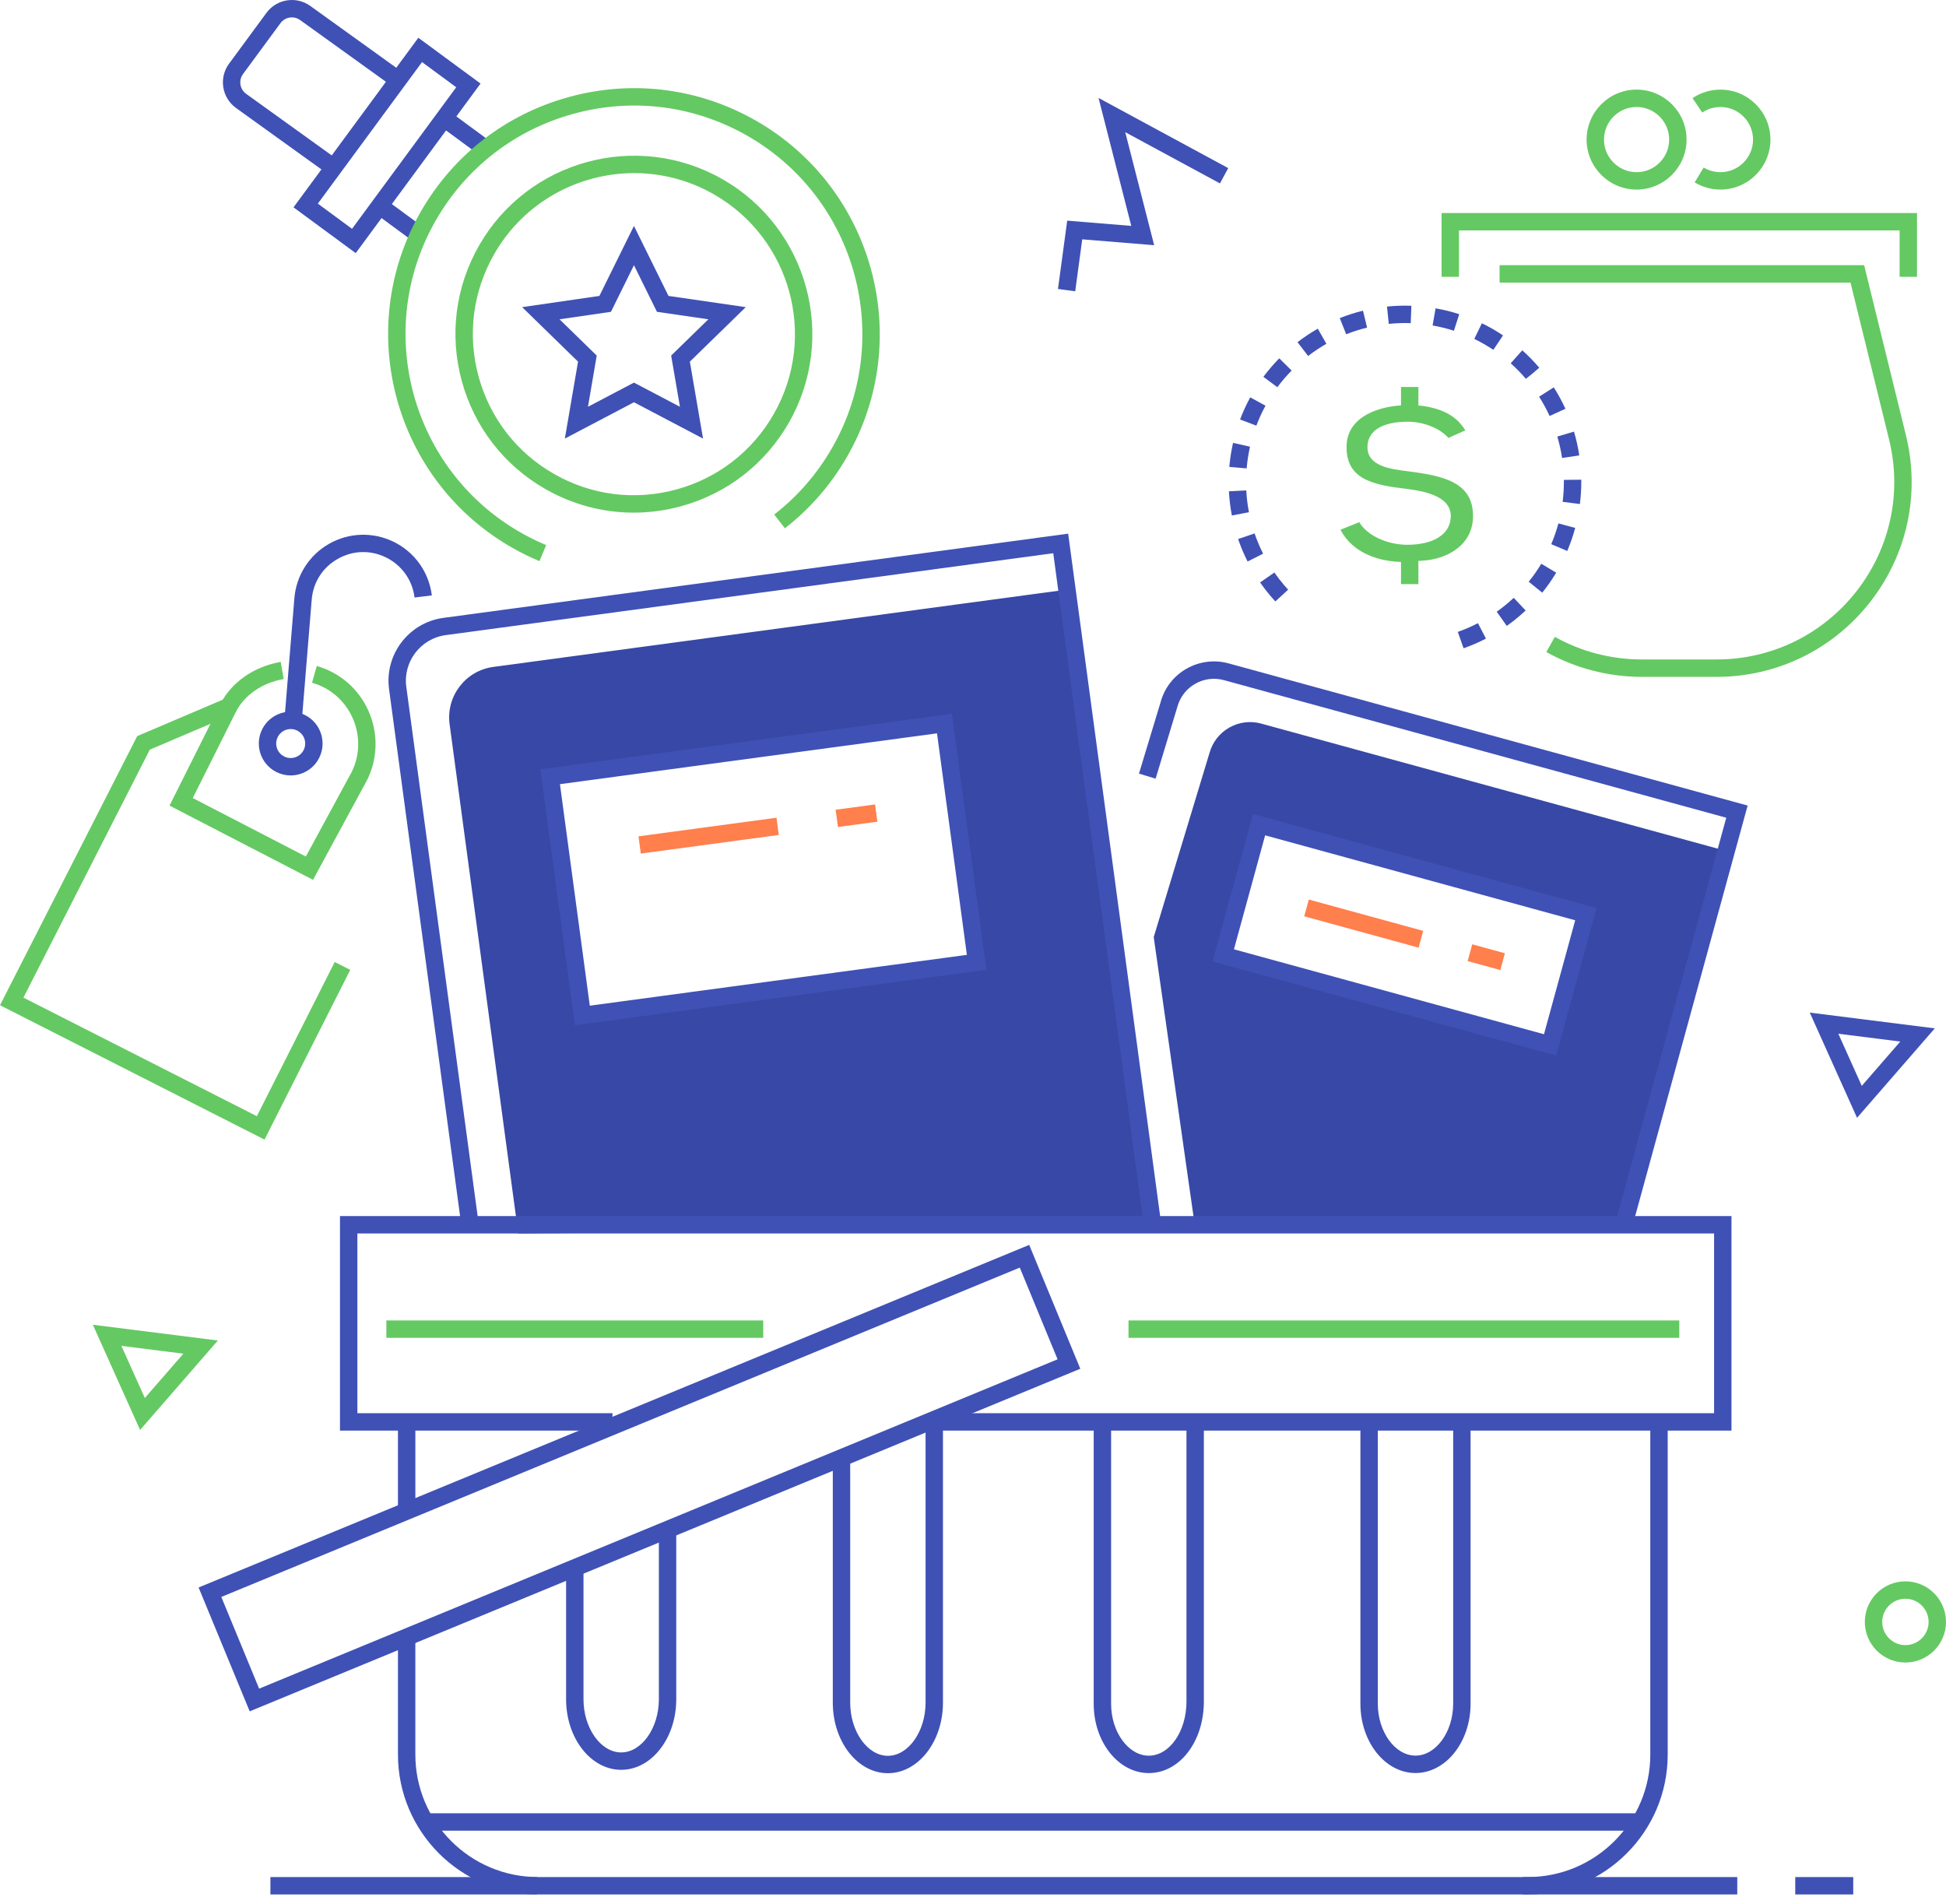 <svg width="184" height="180" viewBox="0 0 184 180" fill="none" xmlns="http://www.w3.org/2000/svg">
<path d="M101.665 27.541L100.035 27.321L100.908 20.863L106.965 21.358L103.87 9.261L116.132 15.895L115.35 17.341L106.395 12.498L109.13 23.184L102.329 22.629L101.665 27.541Z" fill="#3F51B5"/>
<path d="M180.163 151.163C178.953 151.163 177.97 152.146 177.97 153.356C177.97 154.565 178.953 155.549 180.163 155.549C181.371 155.549 182.355 154.565 182.355 153.356C182.355 152.146 181.371 151.163 180.163 151.163ZM180.163 157.193C178.046 157.193 176.325 155.472 176.325 153.356C176.325 151.24 178.046 149.518 180.163 149.518C182.278 149.518 184 151.24 184 153.356C184 155.472 182.278 157.193 180.163 157.193ZM11.479 127.254L13.694 132.183L17.337 127.992L11.479 127.254ZM13.247 135.204L8.778 125.256L20.6 126.746L13.247 135.204Z" fill="#64C962"/>
<path d="M173.821 97.742L176.035 102.671L179.679 98.48L173.821 97.742ZM175.589 105.691L171.12 95.743L182.941 97.233L175.589 105.691Z" fill="#3F51B5"/>
<path d="M119.048 77.973L149.95 86.438L146.564 98.799L115.604 90.542L119.048 77.973ZM153.116 116.078L162.896 80.373L119.251 68.417C117.128 67.836 114.939 69.083 114.358 71.206L109.088 88.603L113.002 116.078H153.116Z" fill="#3748A6"/>
<path d="M154.285 116.172L152.698 115.738L163.223 77.318L115.73 64.309C113.826 63.786 111.85 64.912 111.328 66.818L109.267 73.624L107.693 73.147L109.748 66.362C110.503 63.604 113.383 61.961 116.165 62.723L165.244 76.166L154.285 116.172Z" fill="#3F51B5"/>
<path d="M116.672 89.758L145.988 97.788L148.94 87.014L119.623 78.983L116.672 89.758ZM147.14 99.809L114.652 90.91L118.472 76.963L150.96 85.862L147.14 99.809Z" fill="#3F51B5"/>
<path d="M134.133 89.603L123.318 86.639L123.752 85.053L134.568 88.016L134.133 89.603ZM141.859 91.719L138.769 90.872L139.204 89.286L142.293 90.132L141.859 91.719Z" fill="#FF7F4D"/>
<path d="M52.134 73.315L89.397 68.293L92.329 90.947L55.066 95.969L52.134 73.315ZM109.035 116.147L100.893 55.745L46.643 63.058C44.006 63.413 42.156 65.839 42.512 68.476L49.002 116.626L109.035 116.147Z" fill="#3748A6"/>
<path d="M108.181 116.065L99.588 52.307L42.147 60.05C39.77 60.37 38.097 62.565 38.417 64.942L45.198 115.247L43.568 115.467L36.787 65.162C36.346 61.886 38.652 58.861 41.928 58.42L100.998 50.458L109.811 115.845L108.181 116.065Z" fill="#3F51B5"/>
<path d="M52.944 74.144L55.767 95.088L91.42 90.283L88.597 69.338L52.944 74.144ZM54.356 96.938L51.094 72.734L90.007 67.488L93.269 91.693L54.356 96.938Z" fill="#3F51B5"/>
<path d="M60.59 80.706L60.371 79.076L73.42 77.317L73.639 78.946L60.59 80.706ZM79.232 78.193L79.012 76.563L82.74 76.06L82.96 77.691L79.232 78.193Z" fill="#FF7F4D"/>
<path d="M58.734 167.339C55.862 167.339 53.526 164.347 53.526 160.669V148.422H55.171V160.669C55.171 163.394 56.803 165.694 58.734 165.694C60.666 165.694 62.298 163.394 62.298 160.669V144.585H63.942V160.669C63.942 164.347 61.606 167.339 58.734 167.339ZM83.952 167.659C81.08 167.659 78.744 164.667 78.744 160.99V138.006H80.389V160.99C80.389 163.713 82.02 166.014 83.952 166.014C85.883 166.014 87.515 163.713 87.515 160.99V134.717H89.16V160.99C89.16 164.667 86.823 167.659 83.952 167.659ZM108.621 167.647C105.749 167.647 103.413 164.711 103.413 161.101V134.717H105.058V161.101C105.058 163.758 106.69 166.002 108.621 166.002C110.586 166.002 112.185 163.701 112.185 160.872V134.717H113.829V160.872C113.829 164.671 111.542 167.647 108.621 167.647ZM133.839 167.641C130.967 167.641 128.631 164.705 128.631 161.095V134.717H130.276V161.095C130.276 163.752 131.907 165.996 133.839 165.996C135.77 165.996 137.402 163.752 137.402 161.095V134.717H139.047V161.095C139.047 164.705 136.71 167.641 133.839 167.641Z" fill="#3F51B5"/>
<path d="M144.462 179.122H50.852C43.56 179.122 37.628 173.189 37.628 165.898V154.452H39.273V165.898C39.273 172.283 44.467 177.477 50.852 177.477H144.462C150.847 177.477 156.041 172.283 156.041 165.898V134.717H157.686V165.898C157.686 173.189 151.754 179.122 144.462 179.122Z" fill="#3F51B5"/>
<path d="M20.926 150.993L24.502 159.663L99.998 128.524L96.422 119.854L20.926 150.993ZM23.609 161.81L18.778 150.099L97.315 117.706L102.145 129.417L23.609 161.81Z" fill="#3F51B5"/>
<path d="M163.716 135.265H88.064V133.62H162.072V116.626H33.791V133.62H57.912V135.265H32.146V114.981H163.716V135.265Z" fill="#3F51B5"/>
<path d="M39.273 142.392H37.628V134.717H39.273V142.392Z" fill="#3F51B5"/>
<path d="M72.165 126.494H36.532V124.849H72.165V126.494ZM158.782 126.494H106.703V124.849H158.782V126.494Z" fill="#64C962"/>
<path d="M154.945 173.091H39.821V171.447H154.945V173.091ZM50.785 179.122H25.568V177.477H50.785V179.122ZM164.264 179.122H143.981V177.477H164.264V179.122ZM175.229 179.122H169.746V177.477H175.229V179.122ZM27.488 68.932C27.348 68.932 27.207 68.953 27.071 68.996C26.722 69.108 26.438 69.348 26.27 69.673C26.101 69.998 26.07 70.369 26.181 70.718C26.291 71.067 26.532 71.351 26.857 71.519C27.182 71.687 27.553 71.719 27.901 71.608C28.251 71.497 28.535 71.257 28.703 70.932C28.871 70.607 28.903 70.235 28.792 69.887C28.681 69.538 28.441 69.254 28.116 69.085C27.922 68.984 27.706 68.932 27.488 68.932ZM27.483 73.319C27.007 73.319 26.536 73.204 26.101 72.98C24.625 72.216 24.045 70.394 24.808 68.918C25.178 68.202 25.805 67.674 26.572 67.43C27.34 67.185 28.156 67.255 28.871 67.625C30.348 68.388 30.928 70.211 30.164 71.687C29.794 72.403 29.168 72.931 28.4 73.175C28.104 73.27 27.794 73.318 27.483 73.319Z" fill="#3F51B5"/>
<path d="M25.012 107.75L0 95.046L12.974 69.599L21.314 66.048L21.959 67.561L14.168 70.878L2.214 94.326L24.287 105.537L31.648 90.96L33.116 91.702L25.012 107.75Z" fill="#64C962"/>
<path d="M22.324 67.27L20.863 66.514C21.911 64.487 24.035 63.018 26.543 62.583L26.824 64.204C24.819 64.551 23.137 65.697 22.324 67.27Z" fill="#64C962"/>
<path d="M29.597 83.189L16.029 76.171L20.902 66.436L22.372 67.172L18.226 75.456L28.919 80.987L33.248 72.999C34.697 70.092 33.523 66.497 30.625 64.998C30.265 64.812 29.888 64.662 29.502 64.553L29.953 62.971C30.443 63.11 30.924 63.301 31.381 63.537C35.073 65.447 36.568 70.027 34.713 73.746L34.659 73.85L29.597 83.189Z" fill="#64C962"/>
<path d="M28.543 68.071L26.904 67.937L27.834 56.563C27.92 55.503 28.264 54.48 28.836 53.584C29.408 52.687 30.19 51.943 31.114 51.418C32.038 50.891 33.077 50.598 34.139 50.565C35.202 50.531 36.257 50.758 37.213 51.225C39.207 52.198 40.559 54.094 40.831 56.297L39.198 56.497C38.995 54.85 37.984 53.431 36.491 52.703C35.017 51.983 33.353 52.035 31.928 52.847C30.502 53.658 29.607 55.062 29.473 56.697L28.543 68.071Z" fill="#3F51B5"/>
<path d="M181.259 26.172H179.614V21.786H137.951V26.172H136.306V20.141H181.259V26.172ZM154.744 10.117C153.045 10.117 151.663 11.499 151.663 13.198C151.663 14.896 153.045 16.279 154.744 16.279C156.443 16.279 157.825 14.896 157.825 13.198C157.825 11.499 156.443 10.117 154.744 10.117ZM154.744 17.924C152.138 17.924 150.018 15.804 150.018 13.198C150.018 10.592 152.138 8.473 154.744 8.473C157.349 8.473 159.47 10.592 159.47 13.198C159.47 15.804 157.349 17.924 154.744 17.924ZM162.675 17.924C161.813 17.924 160.97 17.689 160.236 17.246L161.085 15.838C161.563 16.127 162.113 16.279 162.675 16.279C164.373 16.279 165.755 14.896 165.755 13.198C165.755 11.499 164.373 10.117 162.675 10.117C162.057 10.117 161.462 10.299 160.953 10.642L160.032 9.28C160.814 8.752 161.727 8.473 162.675 8.473C165.28 8.473 167.4 10.592 167.4 13.198C167.4 15.804 165.28 17.924 162.675 17.924Z" fill="#64C962"/>
<path d="M162.303 63.998H155.253C152.074 63.998 148.947 63.185 146.21 61.649L147.015 60.215C149.507 61.614 152.355 62.353 155.253 62.353H162.303C167.499 62.353 172.317 60.008 175.523 55.919C178.728 51.83 179.856 46.592 178.616 41.546L174.971 26.72H141.788V25.075H176.26L180.212 41.154C181.574 46.693 180.337 52.445 176.817 56.934C173.298 61.423 168.008 63.998 162.303 63.998ZM132.468 55.227V53.131L131.852 53.095C130.433 52.961 127.952 52.387 126.742 50.092L128.518 49.373C129.36 50.76 131.337 51.495 132.993 51.509C135.559 51.529 137.162 50.497 137.176 48.815C137.191 46.959 134.81 46.45 133.019 46.228C129.774 45.846 127.296 45.309 127.321 42.236C127.345 39.124 130.896 38.492 131.983 38.372L132.468 38.331V36.587H134.113V38.335L134.611 38.392C136.545 38.696 137.779 39.413 138.55 40.695L136.945 41.406C136.194 40.526 134.655 39.887 133.172 39.875C130.722 39.855 129.309 40.721 129.297 42.253C129.282 44.079 131.439 44.349 133.173 44.565C136.528 44.996 139.305 45.615 139.279 48.832C139.258 51.514 136.877 52.863 134.527 53.011L134.113 53.036V55.227H132.468Z" fill="#64C962"/>
<path d="M131.312 30.621L131.146 28.985C131.908 28.908 132.683 28.883 133.449 28.911L133.389 30.554C132.698 30.529 131.999 30.552 131.312 30.621ZM137.472 31.273C136.812 31.06 136.138 30.893 135.455 30.773L135.74 29.153C136.497 29.286 137.245 29.471 137.976 29.707L137.472 31.273ZM127.286 31.605L126.678 30.078C127.39 29.794 128.129 29.558 128.874 29.376L129.265 30.974C128.591 31.138 127.93 31.349 127.286 31.605ZM141.2 33.077C140.627 32.694 140.021 32.346 139.4 32.045L140.115 30.565C140.806 30.899 141.479 31.285 142.115 31.711L141.2 33.077ZM123.687 33.658L122.683 32.355C123.292 31.886 123.937 31.456 124.601 31.077L125.415 32.506C124.813 32.85 124.236 33.235 123.687 33.658ZM144.276 35.818C143.831 35.296 143.352 34.806 142.841 34.349L143.936 33.122C144.507 33.633 145.044 34.183 145.541 34.767L144.918 35.304L144.276 35.818ZM120.777 36.612L119.457 35.63C119.917 35.013 120.418 34.429 120.958 33.881L122.129 35.035C121.644 35.529 121.188 36.059 120.777 36.612ZM146.519 39.333C146.231 38.702 145.899 38.093 145.526 37.508L146.913 36.624C147.327 37.273 147.695 37.95 148.015 38.65L146.519 39.333ZM118.791 40.246L117.252 39.665C117.524 38.946 117.845 38.246 118.214 37.571L119.657 38.359C119.325 38.968 119.036 39.598 118.791 40.246ZM147.7 43.304C147.597 42.621 147.445 41.939 147.248 41.277L148.825 40.808C149.043 41.543 149.212 42.3 149.326 43.058L147.7 43.304ZM117.874 44.289L116.235 44.148C116.301 43.382 116.419 42.622 116.589 41.872L118.193 42.236C118.04 42.912 117.933 43.598 117.874 44.289ZM149.384 47.655L147.752 47.45C147.83 46.825 147.87 46.191 147.87 45.562L147.869 45.375L149.514 45.355L149.515 45.566C149.515 46.259 149.471 46.963 149.384 47.655ZM116.476 48.74C116.331 47.989 116.238 47.219 116.197 46.452L117.84 46.366C117.876 47.058 117.96 47.752 118.091 48.429L116.476 48.74ZM148.189 52.094L146.675 51.452C146.945 50.816 147.172 50.156 147.352 49.489L148.94 49.916C148.74 50.658 148.489 51.386 148.189 52.094ZM117.963 53.092C117.616 52.406 117.317 51.696 117.067 50.968L118.624 50.436C118.847 51.089 119.119 51.733 119.431 52.349L117.963 53.092ZM145.823 56.037L144.544 55.003C144.978 54.466 145.378 53.894 145.733 53.302L147.143 54.148C146.747 54.808 146.306 55.439 145.823 56.037ZM120.587 56.868C120.438 56.707 120.292 56.542 120.148 56.373C119.794 55.956 119.456 55.518 119.145 55.071L120.496 54.132C120.776 54.536 121.081 54.931 121.401 55.307C121.531 55.459 121.663 55.609 121.797 55.755L120.587 56.868ZM142.471 59.181L141.519 57.84C141.882 57.582 142.24 57.304 142.582 57.014C142.77 56.854 142.952 56.691 143.129 56.525L144.254 57.724C144.057 57.909 143.855 58.09 143.647 58.266C143.269 58.589 142.876 58.894 142.471 59.181ZM138.386 61.297L137.839 59.745C138.491 59.516 139.133 59.238 139.745 58.921L140.501 60.381C139.818 60.735 139.111 61.041 138.386 61.297ZM39.481 23.127L35.484 20.184L36.459 18.86L40.456 21.802L39.481 23.127ZM45.581 14.84L41.584 11.898L42.559 10.574L46.556 13.516L45.581 14.84Z" fill="#3F51B5"/>
<path d="M30.052 19.254L33.285 21.635L43.137 8.251L39.904 5.87L30.052 19.254ZM33.635 23.934L27.753 19.604L39.555 3.571L45.437 7.901L33.635 23.934Z" fill="#3F51B5"/>
<path d="M30.916 16.395L22.296 10.195C20.965 9.216 20.681 7.347 21.655 6.024L25.197 1.212C26.171 -0.111 28.039 -0.395 29.363 0.579L37.976 6.774L37.015 8.109L28.395 1.909C27.795 1.467 26.958 1.594 26.521 2.187L22.979 6.998C22.544 7.592 22.67 8.429 23.263 8.866L31.876 15.06L30.916 16.395Z" fill="#3F51B5"/>
<path d="M59.967 16.368C54.681 16.368 49.536 19.12 46.727 24.027C44.706 27.557 44.181 31.662 45.248 35.587C46.315 39.511 48.846 42.786 52.376 44.807C55.906 46.828 60.012 47.352 63.936 46.286C67.861 45.219 71.135 42.687 73.156 39.157C77.328 31.871 74.794 22.549 67.507 18.378C65.128 17.015 62.53 16.368 59.967 16.368ZM59.915 48.471C57.012 48.471 54.147 47.715 51.559 46.234C47.648 43.995 44.843 40.367 43.661 36.018C42.478 31.669 43.061 27.12 45.3 23.209C49.922 15.136 60.251 12.328 68.324 16.95C76.397 21.572 79.206 31.901 74.584 39.975C72.344 43.886 68.717 46.69 64.368 47.873C62.895 48.273 61.4 48.471 59.915 48.471ZM51.008 53.057C50.11 52.682 49.236 52.251 48.391 51.767C37.267 45.398 33.398 31.167 39.767 20.042C42.852 14.653 47.851 10.788 53.843 9.159C59.836 7.53 66.103 8.332 71.492 11.417C82.617 17.786 86.485 32.018 80.117 43.142C78.597 45.798 76.611 48.088 74.214 49.95L73.205 48.651C75.431 46.922 77.276 44.794 78.689 42.325C84.608 31.988 81.012 18.762 70.675 12.845C65.667 9.977 59.843 9.232 54.274 10.746C48.706 12.26 44.061 15.851 41.194 20.859C35.276 31.197 38.871 44.422 49.208 50.34C49.994 50.79 50.807 51.19 51.642 51.539L51.008 53.057Z" fill="#64C962"/>
<path d="M59.942 36.176L64.291 38.462L63.46 33.62L66.978 30.19L62.116 29.483L59.942 25.077L57.767 29.483L52.904 30.19L56.423 33.62L55.593 38.462L59.942 36.176ZM53.408 41.469L54.656 34.194L49.37 29.041L56.675 27.98L59.942 21.361L63.208 27.98L70.513 29.041L65.228 34.194L66.475 41.469L59.942 38.034L53.408 41.469Z" fill="#3F51B5"/>
</svg>
